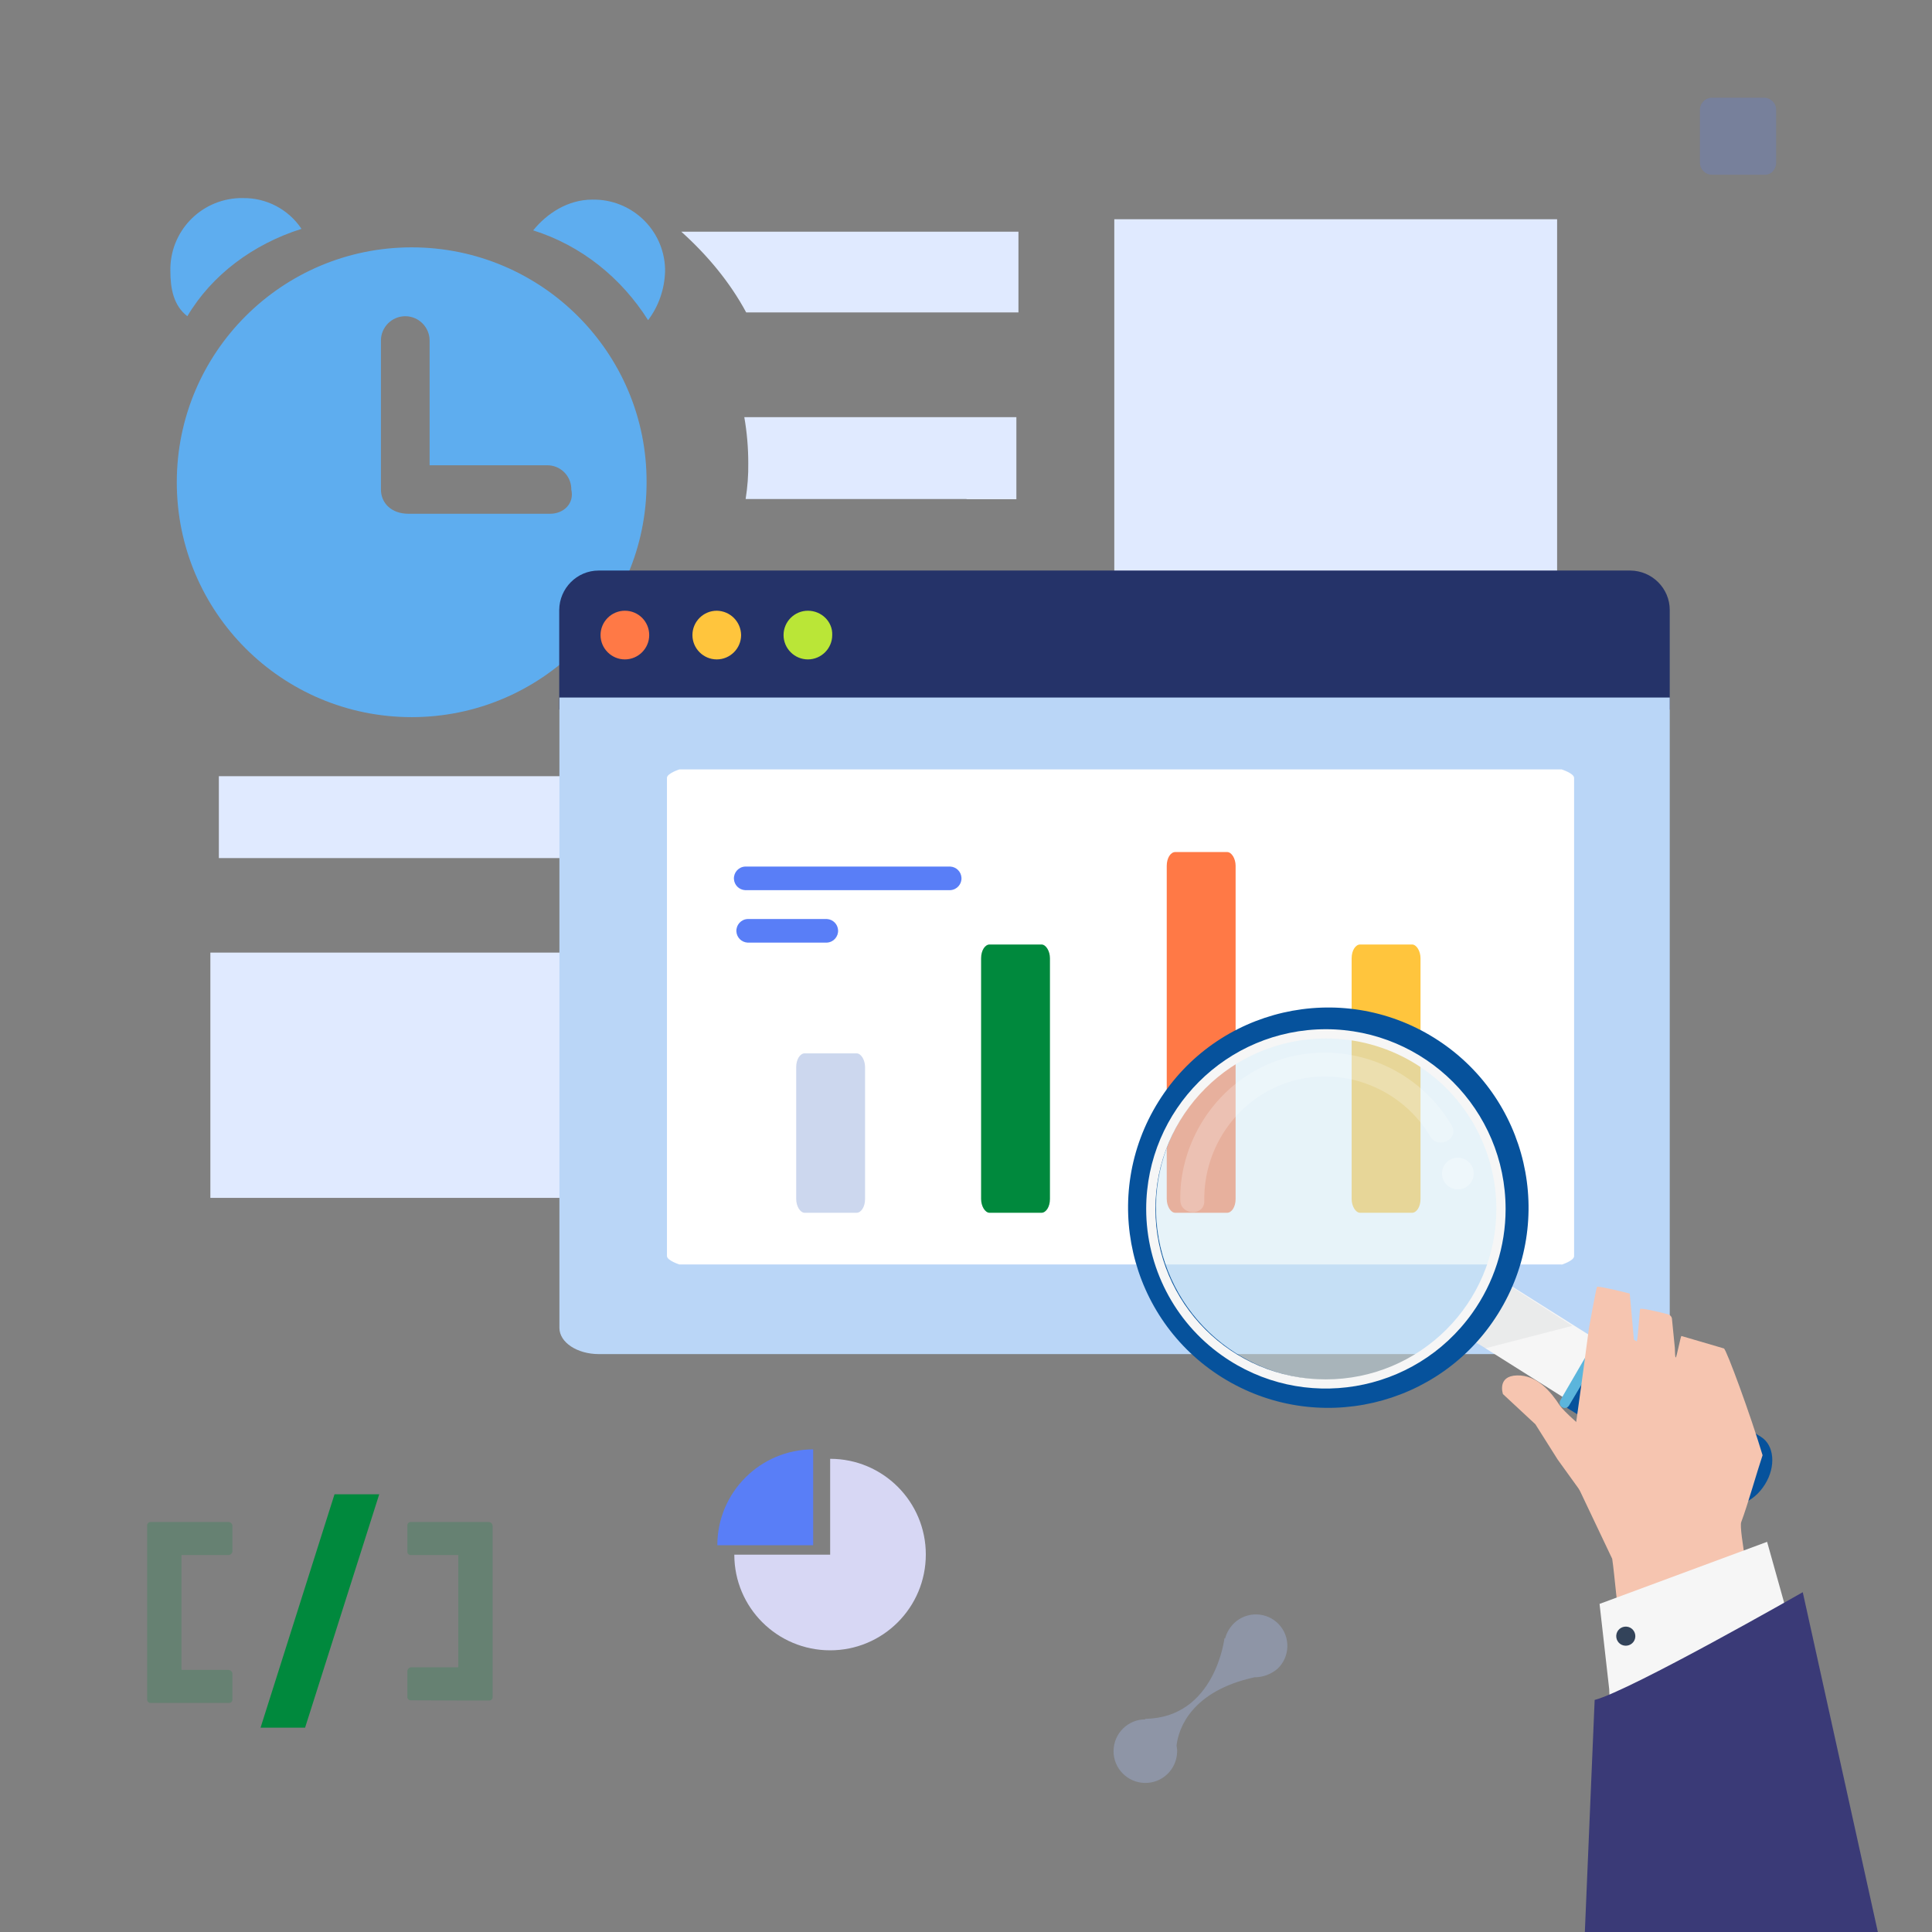 <svg xml:space="preserve" style="enable-background:new 0 0 1024 1024;" viewBox="0 0 1024 1024" y="0px" x="0px" xmlns:xlink="http://www.w3.org/1999/xlink" xmlns="http://www.w3.org/2000/svg" id="图层_1" version="1.1">
<rect x="0" y="0" width="1024" height="1024" fill="#808080" stroke="none"/>
<style type="text/css">
	.st0{fill:#5EADEF;}
	.st1{fill-rule:evenodd;clip-rule:evenodd;fill:#00893D;}
	.st2{opacity:0.2;}
	.st3{opacity:0.23;}
	.st4{fill-rule:evenodd;clip-rule:evenodd;fill:#597EF7;}
	.st5{opacity:0.3;}
	.st6{fill-rule:evenodd;clip-rule:evenodd;fill:#ADC6FF;}
	.st7{fill:#E0EAFF;}
	.st8{fill-rule:evenodd;clip-rule:evenodd;fill:#253369;}
	.st9{fill-rule:evenodd;clip-rule:evenodd;fill:#BAD6F7;}
	.st10{fill-rule:evenodd;clip-rule:evenodd;fill:#FF7946;}
	.st11{fill-rule:evenodd;clip-rule:evenodd;fill:#FFC53D;}
	.st12{fill-rule:evenodd;clip-rule:evenodd;fill:#BAE637;}
	.st13{fill-rule:evenodd;clip-rule:evenodd;fill:#FFFFFF;}
	.st14{fill-rule:evenodd;clip-rule:evenodd;fill:#CCD7EE;}
	.st15{fill:#D7D7F4;}
	.st16{fill:#597EF7;}
	.st17{fill:#F6F6F6;}
	.st18{fill:#06529C;}
	.st19{fill:#BBBCC0;}
	.st20{opacity:0.5;}
	.st21{fill:#D0E8F4;}
	.st22{opacity:0.22;}
	.st23{fill:#FFFFFF;}
	.st24{opacity:0.31;}
	.st25{fill:#5BB5DC;}
	.st26{fill:#F6C5B0;}
	.st27{fill:#3A3A77;}
	.st28{fill:#33435A;}
</style>
<g>
	<g id="图层_1_00000162334661739950455060000017860675993003994497_">
		<path d="M218.2,131.1c-68.7,0-124.5,55.7-124.5,124.5s55.7,124.5,124.5,124.5c68.7,0,124.5-55.7,124.5-124.4
			c0,0,0,0,0,0C343,187.1,287.1,131.1,218.2,131.1z M291.6,272.3h-75.1c-9,0-14.6-5.6-14.6-12.9v-78.9c0-7.1,5.8-12.9,12.9-12.9
			s12.9,5.8,12.9,12.9v66.1h62.2c6.9-0.1,12.6,5.3,12.9,12.2v0.7C304.5,266.7,298.9,272.3,291.6,272.3L291.6,272.3z M99.3,167.6
			c-7.3-5.6-9-14.6-9-24c-0.4-20.7,15.8-37.8,36.5-38.6h1.7c12.5-0.3,24.4,5.9,31.3,16.3C134.1,129.4,112.2,145.8,99.3,167.6z
			 M282.6,122.1c7.3-9,18.4-16.3,31.3-16.3c20.7-0.4,37.9,15.8,38.6,36.5v1.7c-0.3,9.3-3.4,18.3-9,25.7
			C329.2,147.1,308,130.1,282.6,122.1L282.6,122.1z" class="st0"></path>
		<path d="M138.1,915.7h23.6L201,792h-23.7L138.1,915.7z" class="st1"></path>
		<g class="st2">
			<path d="M96.2,824.2h25c1.1-0.1,1.9-0.9,2-2v-13.5c-0.1-1.1-0.9-1.9-2-2H80c-1-0.1-1.9,0.6-2,1.6c0,0.1,0,0.3,0,0.4
				v91.9c-0.1,1,0.6,1.9,1.6,2c0.1,0,0.3,0,0.4,0h41.2c1,0.1,1.9-0.6,2-1.6c0-0.1,0-0.3,0-0.4v-13.5c-0.1-1.1-0.9-1.9-2-2h-25
				L96.2,824.2z" class="st1"></path>
			<path d="M242.9,901.3h16.2c1,0.1,1.9-0.6,2-1.6c0-0.1,0-0.3,0-0.4v-90.6c-0.1-1.1-0.9-1.9-2-2h-41.2
				c-1-0.1-1.9,0.6-2,1.6c0,0.1,0,0.3,0,0.4v13.5c-0.1,1,0.6,1.9,1.6,2c0.1,0,0.3,0,0.4,0h25v59.5h-25c-1.1,0.1-1.9,0.9-2,2v13.5
				c-0.1,1,0.6,1.9,1.6,2c0.1,0,0.3,0,0.4,0L242.9,901.3z" class="st1"></path>
		</g>
		<g class="st3">
			<path d="M941.4,86.3V58.1c0-3.4-2.8-6.2-6.2-6.3c0,0,0,0-0.1,0h-27.8c-3.4,0-6.2,2.8-6.3,6.2c0,0,0,0,0,0.1v28.2
				c0,3.4,2.8,6.2,6.2,6.3c0,0,0,0,0.1,0h27.8C938.6,92.9,941.4,89.8,941.4,86.3z" class="st4"></path>
		</g>
		<g class="st5">
			<path d="M664.9,889c4.5,0,8.8-1.6,12.2-4.5c6.7-6.3,7-16.9,0.7-23.6s-16.9-7-23.6-0.7c-2.4,2.3-4.1,5.2-4.9,8.3
				l-0.3-0.3c0,0-4.9,42.4-42.1,42.8l0.3,0.3c-9.3-0.1-16.9,7.4-17,16.7c-0.1,9.3,7.4,16.9,16.7,17c9.2,0.1,16.7-7.2,17-16.3
				c0.1-1.2-0.1-2.3-0.3-3.5C624.6,916.1,631.5,896.3,664.9,889z" class="st6"></path>
		</g>
		<path d="M395.5,165.6h144.3v-42.8H361.1C375,135.3,386.9,149.6,395.5,165.6z" class="st7"></path>
		<rect height="130" width="724.5" class="st7" y="504.9" x="111.5"></rect>
		<polygon points="139.3,454.8 538.8,454.8 538.8,411.4 116,411.4 116,454.8" class="st7"></polygon>
		<rect height="344.5" width="234.7" class="st7" y="116.2" x="590.6"></rect>
		<path d="M512.3,264.6h26.4v-43.5H394.5c1.4,8,2.1,16.2,2.1,24.3c0.1,6.4-0.4,12.8-1.4,19.1H512.3z" class="st7"></path>
		<path d="M885,323.3c0-11.5-9.4-20.8-20.9-20.9H317.3c-11.5,0-20.8,9.4-20.9,20.9v52.8H885V323.3z" class="st8"></path>
		<path d="M885,703.8V369.7H296.5v334.1c0,7.7,9.4,13.9,20.9,13.9h546.8C875.6,717.7,885,711.5,885,703.8z" class="st9"></path>
		<path d="M331.2,323.7c-7.1,0-12.9,5.8-12.9,12.9s5.8,12.9,12.9,12.9s12.9-5.8,12.9-12.9c0,0,0,0,0,0
			C344.1,329.5,338.4,323.7,331.2,323.7C331.3,323.7,331.3,323.7,331.2,323.7z" class="st10"></path>
		<path d="M379.9,323.7c-7.1,0-12.9,5.8-12.9,12.9s5.8,12.9,12.9,12.9s12.9-5.8,12.9-12.9c0,0,0,0,0,0
			C392.7,329.5,387,323.8,379.9,323.7z" class="st11"></path>
		<path d="M428.2,323.7c-7.1,0-12.9,5.8-12.9,12.9s5.8,12.9,12.9,12.9s12.9-5.8,12.9-12.9c0,0,0,0,0,0
			C441.4,329.6,435.5,323.7,428.2,323.7z" class="st12"></path>
		<path d="M827.7,670.3c0,0,6.6-2.1,6.6-4.5V412.3c0-2.4-6.6-4.5-6.6-4.5H360.1c0,0-6.6,2.1-6.6,4.5v253.4
			c0,2.4,6.6,4.5,6.6,4.5H827.7z" class="st13"></path>
		<path d="M654.9,458.9c0-3.8-2.1-7.3-4.5-7.3h-27.5c-2.4,0-4.5,3.1-4.5,7.3v176.6c0,3.8,2.1,7.3,4.5,7.3h27.5
			c2.4,0,4.5-3.1,4.5-7.3L654.9,458.9z" class="st10"></path>
		<path d="M503.7,471.8c3.5-0.2,6.1-3.2,5.9-6.6c-0.2-3.2-2.7-5.7-5.9-5.9H394.9c-3.5,0.2-6.1,3.2-5.9,6.6
			c0.2,3.2,2.7,5.7,5.9,5.9H503.7z" class="st4"></path>
		<path d="M438.3,499.6c3.5-0.2,6.1-3.2,5.9-6.6c-0.2-3.2-2.7-5.7-5.9-5.9h-42.1c-3.5,0.2-6.1,3.2-5.9,6.6
			c0.2,3.2,2.7,5.7,5.9,5.9H438.3z" class="st4"></path>
		<path d="M458.5,565.6c0-3.8-2.1-7.3-4.5-7.3h-27.5c-2.4,0-4.5,3.1-4.5,7.3v69.9c0,3.8,2.1,7.3,4.5,7.3H454
			c2.4,0,4.5-3.1,4.5-7.3L458.5,565.6z" class="st14"></path>
		<path d="M556.5,507.9c0-3.8-2.1-7.3-4.5-7.3h-27.5c-2.4,0-4.5,3.1-4.5,7.3v127.6c0,3.8,2.1,7.3,4.5,7.3H552
			c2.4,0,4.5-3.1,4.5-7.3L556.5,507.9z" class="st1"></path>
		<path d="M752.9,507.9c0-3.8-2.1-7.3-4.5-7.3h-27.5c-2.4,0-4.5,3.1-4.5,7.3v127.6c0,3.8,2.1,7.3,4.5,7.3h27.5
			c2.4,0,4.5-3.1,4.5-7.3L752.9,507.9z" class="st11"></path>
		<path d="M389.2,824c0,28,22.7,50.7,50.8,50.7c28,0,50.7-22.7,50.7-50.8c0-28-22.7-50.7-50.7-50.7V824H389.2z" class="st15"></path>
		<path d="M431,768.2V819h-50.8C380.2,791,403,768.2,431,768.2z" class="st16"></path>
		<polygon points="899,743.3 880.3,773.2 774.4,706.5 793.1,676.6" class="st17"></polygon>
		<path d="M935.5,786.7l-0.2,0.3c-5.9,9.4-16.4,13.5-23.5,9.1l-81.3-49.9l21.4-35.9l81.5,51.3
			C940.4,766,941.4,777.2,935.5,786.7z" class="st18"></path>
		<g class="st2">
			<polygon points="781.8,711 787,714.7 833.4,702.7 794.7,678" class="st19"></polygon>
		</g>
		<path d="M760.2,550.1c-49.7-31-115.2-15.9-146.2,33.8c-31,49.7-15.9,115.2,33.8,146.2c49.7,31,115.2,15.9,146.2-33.8
			c0,0,0,0,0,0C825.1,646.6,810,581.2,760.2,550.1z M781.5,688.5c-26.7,42.8-83,55.8-125.8,29.1s-55.8-83-29.1-125.8
			c26.7-42.8,83-55.8,125.8-29.1C795.2,589.4,808.2,645.7,781.5,688.5C781.5,688.5,781.5,688.5,781.5,688.5z" class="st18"></path>
		<g class="st20">
			
				<ellipse ry="91.3" rx="91.3" cy="640.1" cx="704.1" class="st21" transform="matrix(0.707 -0.707 0.707 0.707 -246.439 685.341)"></ellipse>
		</g>
		<g class="st22">
			<path d="M638.3,636.5c-0.5-29.1,18.5-55.4,46.5-63.5s58.5,4.3,73.3,29.4c4.2,7.1,15.5,1.2,11.3-5.9
				c-17-29-50.5-43.8-83.4-36.9c-32.3,6.9-56.2,34.7-60,67.1c-0.3,3.1-0.5,6.3-0.4,9.5C625.7,644.3,638.5,644.7,638.3,636.5
				L638.3,636.5z" class="st23"></path>
		</g>
		<g class="st24">
			<circle r="8.4" cy="622" cx="772.7" class="st23"></circle>
		</g>
		<path d="M831.6,745l20.3-34.2c0.7-1.2,0.4-2.7-0.7-3.5l-0.3-0.3c-1.2-0.9-2.9-0.6-3.7,0.6c-0.1,0.1-0.1,0.2-0.2,0.2
			l-20,34.4c-0.7,1.3-0.3,2.9,0.9,3.6c0,0,0,0,0.1,0l0,0C829.2,746.7,830.8,746.2,831.6,745z" class="st25"></path>
		<path d="M793.1,640.8c0,49.9-40.5,90.3-90.4,90.3c-49.9,0-90.3-40.5-90.3-90.4c0-49.9,40.5-90.3,90.4-90.3
			c32.3,0,62.1,17.2,78.2,45.2C788.9,609.3,793.1,624.9,793.1,640.8c0,3.1,4.9,3.1,4.9,0c0-52.6-42.6-95.2-95.2-95.3
			c-52.6,0-95.2,42.6-95.3,95.2c0,30.8,14.9,59.8,40,77.6c42.8,30.5,102.3,20.5,132.8-22.3c11.5-16.1,17.7-35.4,17.7-55.2
			C798,637.7,793.1,637.7,793.1,640.8z" class="st17"></path>
		<path d="M922.9,806.7c3.4-9,8.4-26.8,11.3-35.4c-6.3-21.1-19.2-56.2-20.5-56.6c-7.8-2.3-14.8-4.3-22.5-6.6
			c-0.4-0.1-2.6,11.5-3,11.4s-0.4-2.4-0.5-5.1l0,0l-1.5-15.1c0-1.3-0.9-2.3-2.1-2.7c-4.6-1.2-14.4-3.5-14.8-2.8
			c-0.2,0.3-1,13.4-1.7,17.2l-1.6-0.9l-2.2-24.5c0,0-17-4.3-17.4-3.5s-4.2,21.7-4.2,21.7s-6.6,49.6-7.3,53.2c-1.1,5.2-4.5,9.8-4,15
			c0.5,5.8,3.1,11.1,5.6,16.3l18,37.9c1.3,8.6,2.7,28.2,4.7,36.7c22.2-4.5,44.5-7.9,69.3-15.8C929,847,921.4,810.6,922.9,806.7z" class="st26"></path>
		<polygon points="852.9,895.2 847.8,850.1 936.6,817.2 952,872.2 853.2,901.8" class="st17"></polygon>
		<path d="M955.5,843.9c0,0-91.4,52.2-110.3,57.1l-5.2,123h155.3L955.5,843.9z" class="st27"></path>
		<path d="M866.6,868.5c-0.7,2.7-3.5,4.3-6.2,3.6c-2.7-0.7-4.3-3.5-3.6-6.2c0.7-2.7,3.5-4.3,6.2-3.6
			C865.7,863,867.3,865.8,866.6,868.5z" class="st28"></path>
		<path d="M825.6,773.6l-11.8-18.7l-17.2-16c0,0-3.3-9.6,7.4-9.9s18,8.7,22.7,15.9c2.1,3.1,12.2,12.3,20.1,17.8
			c10.3,7.3-0.5,39.5-0.5,39.5S826.8,775.4,825.6,773.6z" class="st26"></path>
	</g>
</g>
</svg>
